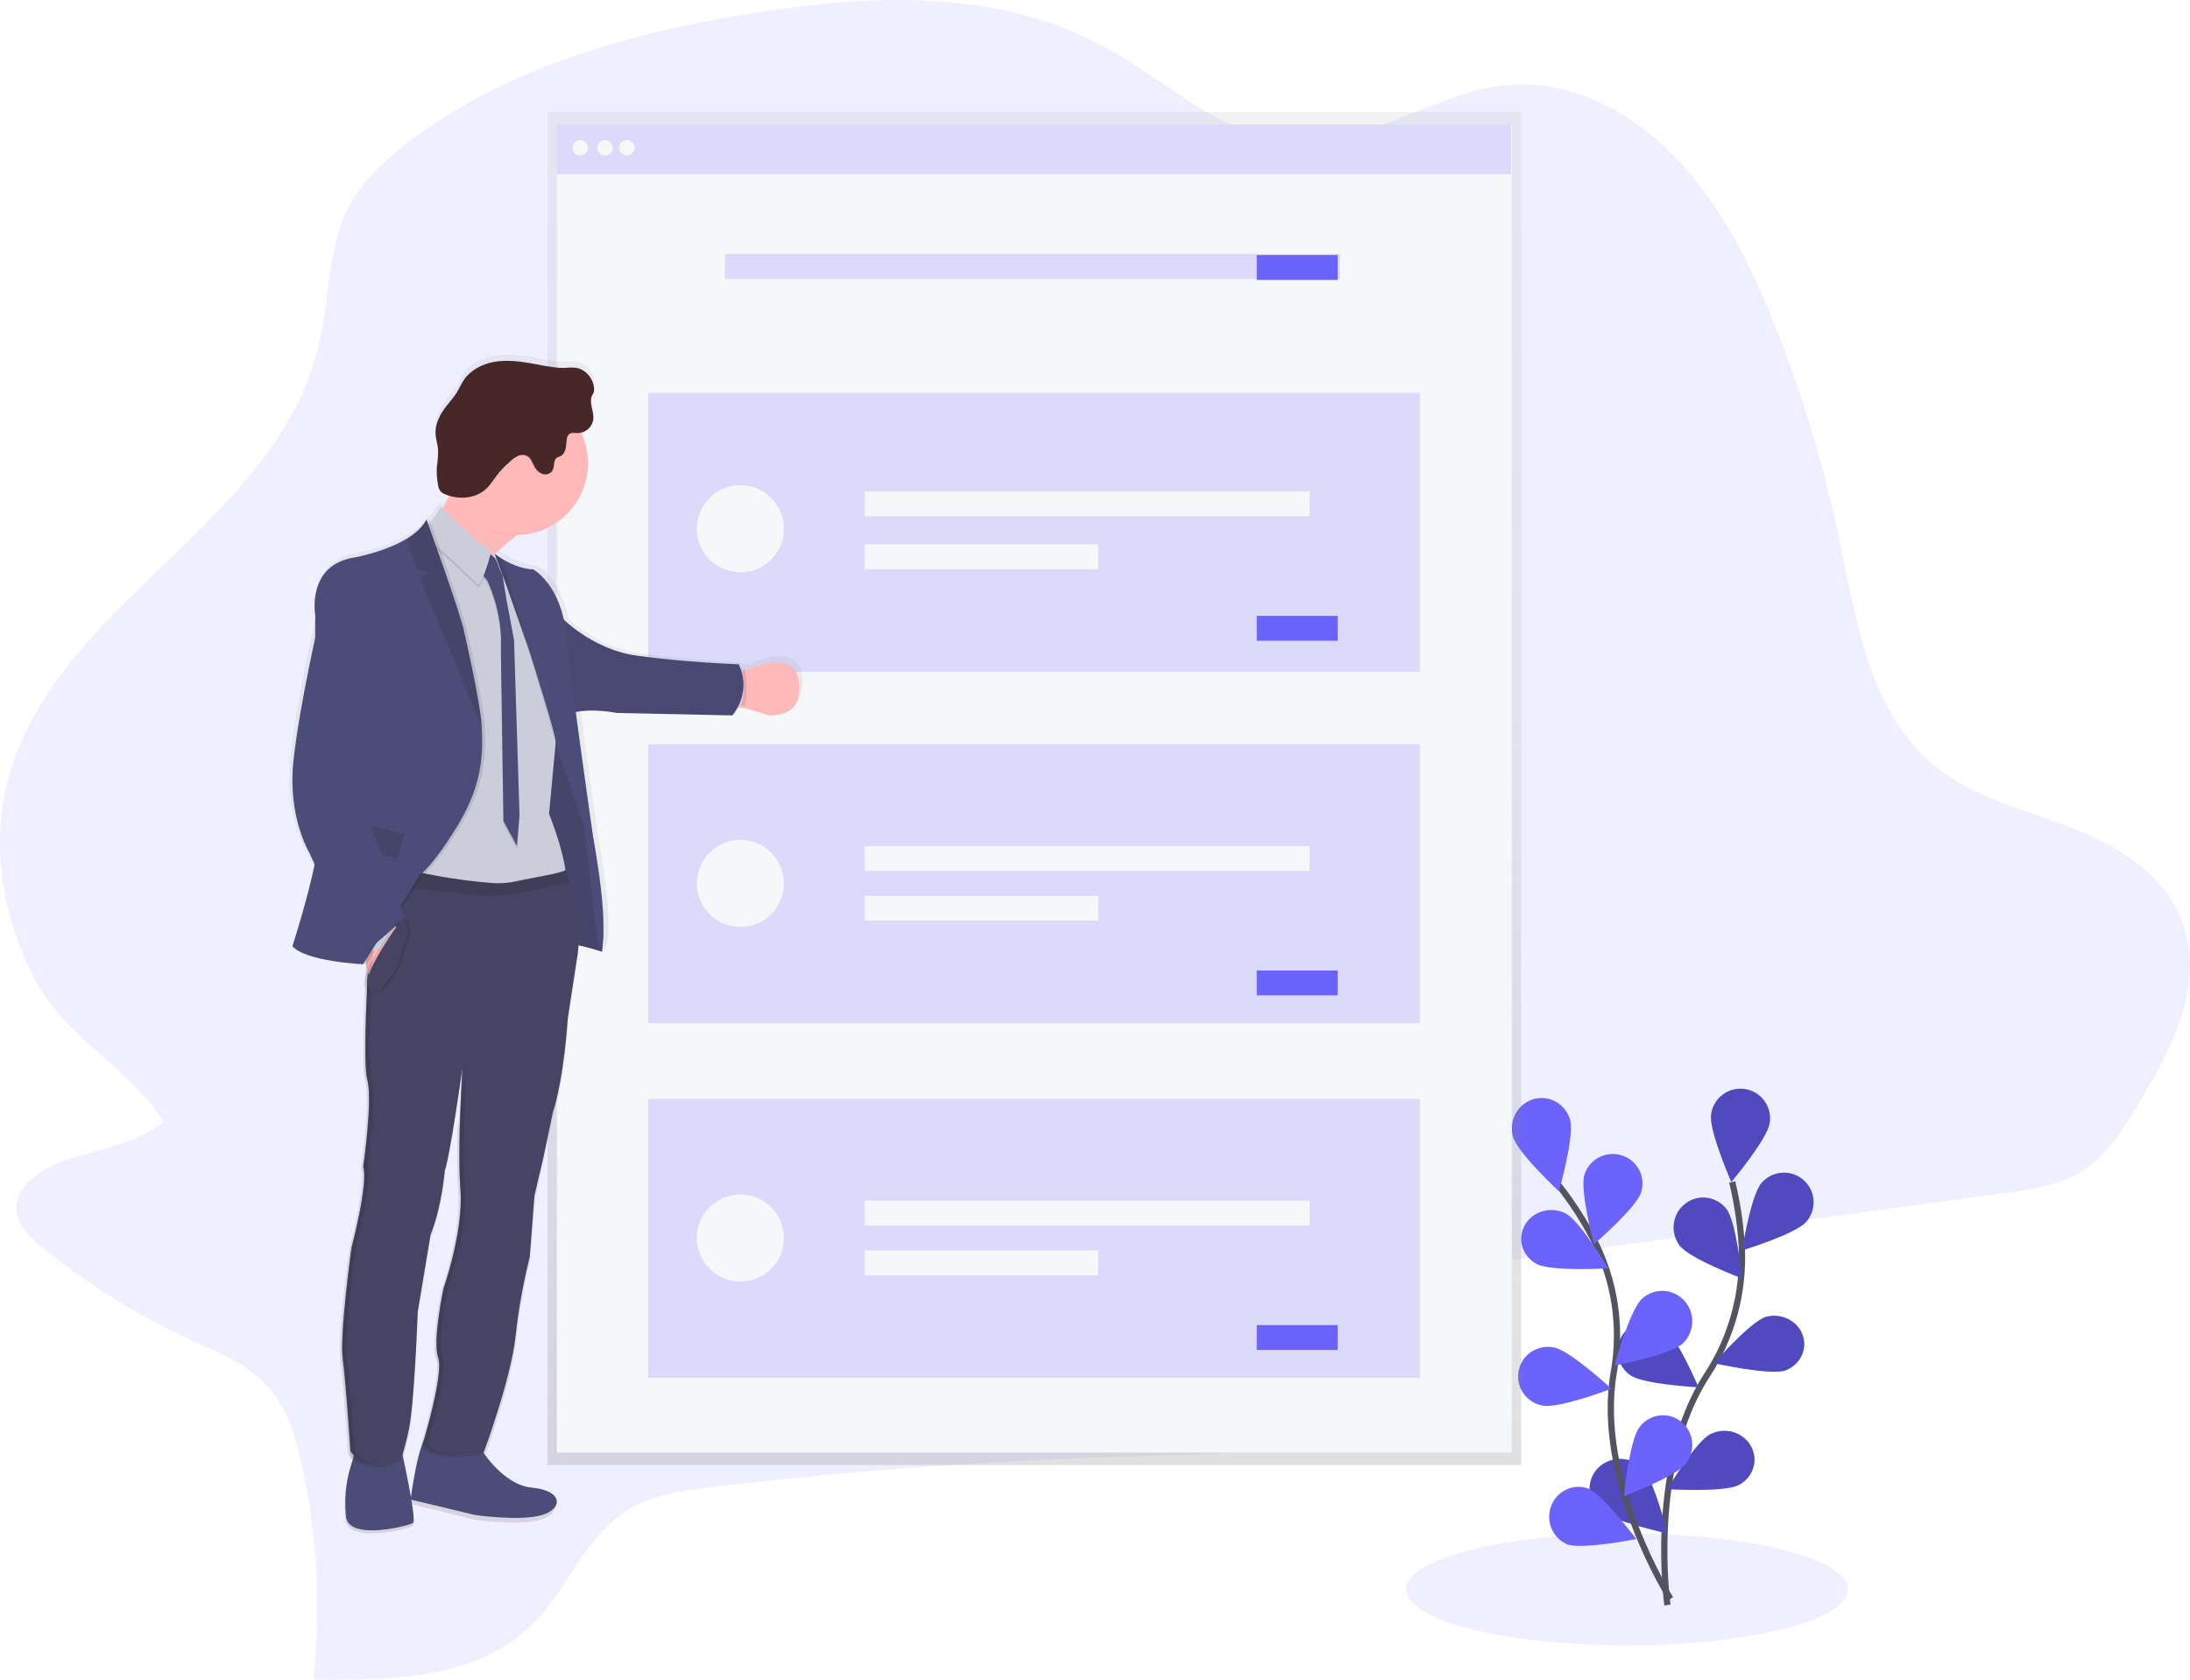 <?xml version="1.0" encoding="UTF-8"?>
<svg width="704px" height="540px" viewBox="0 0 704 540" version="1.1" xmlns="http://www.w3.org/2000/svg" xmlns:xlink="http://www.w3.org/1999/xlink">
    <!-- Generator: Sketch 52.2 (67145) - http://www.bohemiancoding.com/sketch -->
    <title>undraw_onboarding_o8mv</title>
    <desc>Created with Sketch.</desc>
    <defs>
        <linearGradient x1="50%" y1="100%" x2="50%" y2="0%" id="linearGradient-1">
            <stop stop-color="#808080" stop-opacity="0.25" offset="0%"></stop>
            <stop stop-color="#808080" stop-opacity="0.12" offset="54%"></stop>
            <stop stop-color="#808080" stop-opacity="0.1" offset="100%"></stop>
        </linearGradient>
        <linearGradient x1="50.009%" y1="99.993%" x2="50.009%" y2="0.002%" id="linearGradient-2">
            <stop stop-color="#808080" stop-opacity="0.25" offset="0%"></stop>
            <stop stop-color="#808080" stop-opacity="0.12" offset="54%"></stop>
            <stop stop-color="#808080" stop-opacity="0.1" offset="100%"></stop>
        </linearGradient>
    </defs>
    <g id="Page-1" stroke="none" stroke-width="1" fill="none" fill-rule="evenodd">
        <g id="Home" transform="translate(-579, -206)">
            <g id="undraw_onboarding_o8mv" transform="translate(561, 199)">
                <ellipse id="Oval" fill="#6C63FF" fill-rule="nonzero" opacity="0.1" cx="541" cy="518" rx="71" ry="18"></ellipse>
                <path d="M39.711,379.829 C31.643,382.598 21.851,388.246 23.502,397.224 C24.327,401.774 28.01,405.147 31.508,407.995 C46.45,420.132 62.873,430.315 80.383,438.301 C88.74,442.099 97.627,445.583 103.939,452.587 C110.252,459.592 113.177,469.383 115.228,478.823 C120.041,501.18 121.23,524.166 118.751,546.901 C143.946,547.382 171.844,546.814 189.673,528.644 C200.346,517.761 206.068,501.618 218.619,493.196 C226.988,487.579 237.304,486.185 247.269,485.014 C294.431,479.493 341.838,476.151 389.49,474.988 C409.456,474.501 429.859,474.328 448.501,467.361 C467.144,460.393 484.067,445.163 487.855,424.514 C488.44,421.332 488.822,417.824 490.996,415.604 C492.936,413.612 495.843,413.138 498.559,412.786 L662.31,390.589 C671.277,389.356 680.558,388.042 688.108,382.968 C695.413,378.035 700.339,370.155 705.051,362.472 C715.847,344.887 727.049,323.627 719.573,303.52 C713.593,287.452 697.519,278.197 682.159,272.45 C666.8,266.704 650.264,262.665 637.78,251.4 C618.787,234.259 614.575,205.803 609.223,180.27 C604.38,157.148 597.581,134.481 588.899,112.513 C581.238,93.189 571.908,74.143 558.002,59.104 C544.095,44.065 524.961,33.405 505.487,34.169 C480.052,35.18 457.678,55.028 432.2,52.562 C410.681,50.496 393.172,33.232 373.797,22.491 C339.402,3.407 298.804,5.085 261.169,11.035 C221.261,17.33 181.107,28.349 148.774,53.129 C141.384,58.802 134.314,65.35 129.972,73.884 C123.321,86.974 123.893,102.925 120.561,117.47 C107.136,176.046 35.154,200.482 20.355,258.633 C15.095,279.276 18.987,301.664 28.638,320.742 C39.015,341.28 59.862,350.036 70.547,367.664 C63.403,374.194 49.171,376.58 39.711,379.829 Z" id="Shape" fill="#6C63FF" fill-rule="nonzero" opacity="0.1"></path>
                <path d="M554.009,523 C554.009,523 547.695,478.511 566.659,449.229 C574.705,437 578.653,422.431 577.912,407.71 C577.51,400.725 576.481,393.793 574.84,387" id="Shape" stroke="#535461" stroke-width="2"></path>
                <path d="M586.877,368.048 C586.136,373.253 574.561,387 574.561,387 C574.561,387 567.328,370.549 568.051,365.344 C568.476,361.927 570.712,359.006 573.897,357.705 C577.082,356.405 580.72,356.927 583.412,359.072 C586.103,361.216 587.428,364.649 586.877,368.048 Z" id="Shape" fill="#6C63FF" fill-rule="nonzero"></path>
                <path d="M598.656,399.797 C595.198,403.76 578,409 578,409 C578,409 580.845,391.208 584.297,387.269 C586.532,384.702 589.966,383.524 593.305,384.178 C596.644,384.831 599.381,387.218 600.485,390.439 C601.589,393.659 600.891,397.224 598.656,399.791 L598.656,399.797 Z" id="Shape" fill="#6C63FF" fill-rule="nonzero"></path>
                <path d="M591.886,447.615 C586.811,449.226 569,445.263 569,445.263 C569,445.263 580.624,431.942 585.699,430.337 C590.664,429.034 595.843,431.616 597.49,436.215 C599.136,440.813 596.675,445.821 591.886,447.615 Z" id="Shape" fill="#6C63FF" fill-rule="nonzero"></path>
                <path d="M576.918,484.431 C572.217,486.86 554,485.744 554,485.744 C554,485.744 563.04,470.541 567.741,468.112 C572.441,465.683 578.306,467.366 580.84,471.872 C583.374,476.379 581.618,482.001 576.918,484.431 Z" id="Shape" fill="#6C63FF" fill-rule="nonzero"></path>
                <path d="M557.984,407.485 C561.187,411.685 578,418 578,418 C578,418 576.215,399.951 573.011,395.733 C569.803,391.534 563.839,390.761 559.689,394.007 C555.54,397.252 554.776,403.286 557.984,407.485 Z" id="Shape" fill="#6C63FF" fill-rule="nonzero"></path>
                <path d="M542.122,449.133 C546.34,452.095 564,453 564,453 C564,453 557.071,436.713 552.829,433.769 C550.089,431.791 546.498,431.446 543.432,432.864 C540.366,434.283 538.302,437.245 538.03,440.616 C537.759,443.986 539.323,447.241 542.122,449.133 Z" id="Shape" fill="#6C63FF" fill-rule="nonzero"></path>
                <path d="M532.026,492.371 C535.888,496.048 554,500 554,500 C554,500 549.708,482.518 545.84,478.842 C543.352,476.395 539.696,475.435 536.272,476.328 C532.848,477.222 530.187,479.831 529.307,483.156 C528.428,486.482 529.467,490.007 532.026,492.384 L532.026,492.371 Z" id="Shape" fill="#6C63FF" fill-rule="nonzero"></path>
                <path d="M586.877,368.048 C586.136,373.253 574.561,387 574.561,387 C574.561,387 567.328,370.549 568.051,365.344 C568.476,361.927 570.712,359.006 573.897,357.705 C577.082,356.405 580.72,356.927 583.412,359.072 C586.103,361.216 587.428,364.649 586.877,368.048 Z" id="Shape" fill="#000000" fill-rule="nonzero" opacity="0.25"></path>
                <path d="M598.656,399.797 C595.198,403.76 578,409 578,409 C578,409 580.845,391.208 584.297,387.269 C586.532,384.702 589.966,383.524 593.305,384.178 C596.644,384.831 599.381,387.218 600.485,390.439 C601.589,393.659 600.891,397.224 598.656,399.791 L598.656,399.797 Z" id="Shape" fill="#000000" fill-rule="nonzero" opacity="0.25"></path>
                <path d="M591.886,447.615 C586.811,449.226 569,445.263 569,445.263 C569,445.263 580.624,431.942 585.699,430.337 C590.664,429.034 595.843,431.616 597.49,436.215 C599.136,440.813 596.675,445.821 591.886,447.615 Z" id="Shape" fill="#000000" fill-rule="nonzero" opacity="0.25"></path>
                <path d="M576.918,484.431 C572.217,486.86 554,485.744 554,485.744 C554,485.744 563.04,470.541 567.741,468.112 C572.441,465.683 578.306,467.366 580.84,471.872 C583.374,476.379 581.618,482.001 576.918,484.431 Z" id="Shape" fill="#000000" fill-rule="nonzero" opacity="0.25"></path>
                <path d="M557.984,407.485 C561.187,411.685 578,418 578,418 C578,418 576.215,399.951 573.011,395.733 C569.803,391.534 563.839,390.761 559.689,394.007 C555.54,397.252 554.776,403.286 557.984,407.485 Z" id="Shape" fill="#000000" fill-rule="nonzero" opacity="0.25"></path>
                <path d="M542.122,449.133 C546.34,452.095 564,453 564,453 C564,453 557.071,436.713 552.829,433.769 C550.089,431.791 546.498,431.446 543.432,432.864 C540.366,434.283 538.302,437.245 538.03,440.616 C537.759,443.986 539.323,447.241 542.122,449.133 Z" id="Shape" fill="#000000" fill-rule="nonzero" opacity="0.25"></path>
                <path d="M532.026,492.371 C535.888,496.048 554,500 554,500 C554,500 549.708,482.518 545.84,478.842 C543.352,476.395 539.696,475.435 536.272,476.328 C532.848,477.222 530.187,479.831 529.307,483.156 C528.428,486.482 529.467,490.007 532.026,492.384 L532.026,492.371 Z" id="Shape" fill="#000000" fill-rule="nonzero" opacity="0.25"></path>
                <path d="M555,521 C555,521 530.788,482.938 536.754,448.279 C539.356,433.768 537.127,418.814 530.402,405.663 C527.156,399.442 523.339,393.53 519,388" id="Shape" stroke="#535461" stroke-width="2"></path>
                <path d="M522.745,367.127 C524.173,372.316 519.132,390 519.132,390 C519.132,390 505.775,377.612 504.36,372.41 C503.432,369.055 504.328,365.449 506.711,362.951 C509.094,360.453 512.602,359.443 515.913,360.3 C519.224,361.157 521.836,363.753 522.764,367.108 L522.745,367.127 Z" id="Shape" fill="#6C63FF" fill-rule="nonzero"></path>
                <path d="M545.59,390.287 C544.034,395.288 530.39,407 530.39,407 C530.39,407 525.776,389.695 527.314,384.687 C528.872,379.683 534.221,376.879 539.263,378.425 C544.305,379.971 547.129,385.282 545.572,390.287 L545.59,390.287 Z" id="Shape" fill="#6C63FF" fill-rule="nonzero"></path>
                <path d="M558.862,438.974 C554.931,442.622 537,446 537,446 C537,446 541.876,428.198 545.807,424.575 C549.74,420.92 555.852,421.188 559.459,425.173 C563.066,429.158 562.801,435.351 558.868,439.005 L558.862,438.974 Z" id="Shape" fill="#6C63FF" fill-rule="nonzero"></path>
                <path d="M559.891,477.598 C556.704,481.764 540,488 540,488 C540,488 541.822,470.078 544.979,465.882 C547.008,463.095 550.371,461.638 553.765,462.077 C557.159,462.516 560.052,464.78 561.324,467.994 C562.596,471.208 562.048,474.867 559.891,477.555 L559.891,477.598 Z" id="Shape" fill="#6C63FF" fill-rule="nonzero"></path>
                <path d="M512.067,413.409 C516.766,415.848 535,414.757 535,414.757 C535,414.757 525.976,399.553 521.29,397.119 C518.25,395.542 514.562,395.637 511.615,397.369 C508.668,399.101 506.91,402.205 507.004,405.514 C507.097,408.822 509.027,411.832 512.067,413.409 Z" id="Shape" fill="#6C63FF" fill-rule="nonzero"></path>
                <path d="M513.957,458.893 C519.141,459.898 536,453.472 536,453.472 C536,453.472 522.792,441.219 517.608,440.22 C514.219,439.482 510.693,440.628 508.396,443.216 C506.099,445.803 505.391,449.425 506.545,452.68 C507.7,455.936 510.536,458.314 513.957,458.893 Z" id="Shape" fill="#6C63FF" fill-rule="nonzero"></path>
                <path d="M521.633,503.459 C526.498,505.318 544,501.792 544,501.792 C544,501.792 533.199,487.343 528.322,485.459 C523.539,483.901 518.397,486.429 516.616,491.212 C514.835,495.995 517.039,501.362 521.633,503.428 L521.633,503.459 Z" id="Shape" fill="#6C63FF" fill-rule="nonzero"></path>
                <polygon id="Shape" fill="url(#linearGradient-1)" fill-rule="nonzero" points="194 43 194 59.883 194 478 507 478 507 59.883 507 43"></polygon>
                <polygon id="Rectangle-path" fill="#F6F7F9" fill-rule="nonzero" points="197 47 504 47 504 64 197 64"></polygon>
                <g id="Group" opacity="0.2" transform="translate(197, 47)" fill="#6C63FF" fill-rule="nonzero">
                    <polygon id="Rectangle-path" points="0.049 0.013 306.742 0.013 306.742 16.943 0.049 16.943"></polygon>
                </g>
                <polygon id="Rectangle-path" fill="#F6F7F9" fill-rule="nonzero" points="197 63 504 63 504 474 197 474"></polygon>
                <circle id="Oval" fill="#F6F7F9" fill-rule="nonzero" cx="204.5" cy="54.5" r="2.5"></circle>
                <circle id="Oval" fill="#F6F7F9" fill-rule="nonzero" cx="212.5" cy="54.5" r="2.5"></circle>
                <circle id="Oval" fill="#F6F7F9" fill-rule="nonzero" cx="219.5" cy="54.5" r="2.5"></circle>
                <g id="Group" opacity="0.2" transform="translate(251, 88)" fill="#6C63FF" fill-rule="nonzero">
                    <polygon id="Rectangle-path" points="0.031 0.63 197.753 0.63 197.753 8.698 0.031 8.698"></polygon>
                </g>
                <polygon id="Rectangle-path" fill="#6C63FF" fill-rule="nonzero" points="422 89 448 89 448 97 422 97"></polygon>
                <g id="Group" opacity="0.2" transform="translate(226, 133)" fill="#6C63FF" fill-rule="nonzero">
                    <polygon id="Rectangle-path" points="0.375 0.292 248.416 0.292 248.416 89.975 0.375 89.975"></polygon>
                </g>
                <polygon id="Rectangle-path" fill="#F6F7F9" fill-rule="nonzero" points="296 165 439 165 439 173 296 173"></polygon>
                <polygon id="Rectangle-path" fill="#F6F7F9" fill-rule="nonzero" points="296 182 371 182 371 190 296 190"></polygon>
                <polygon id="Rectangle-path" fill="#6C63FF" fill-rule="nonzero" points="422 205 448 205 448 213 422 213"></polygon>
                <circle id="Oval" fill="#F6F7F9" fill-rule="nonzero" cx="256" cy="177" r="14"></circle>
                <g id="Group" opacity="0.2" transform="translate(226, 246)" fill="#6C63FF" fill-rule="nonzero">
                    <polygon id="Rectangle-path" points="0.375 0.286 248.416 0.286 248.416 89.969 0.375 89.969"></polygon>
                </g>
                <polygon id="Rectangle-path" fill="#F6F7F9" fill-rule="nonzero" points="296 279 439 279 439 287 296 287"></polygon>
                <polygon id="Rectangle-path" fill="#F6F7F9" fill-rule="nonzero" points="296 295 371 295 371 303 296 303"></polygon>
                <polygon id="Rectangle-path" fill="#6C63FF" fill-rule="nonzero" points="422 319 448 319 448 327 422 327"></polygon>
                <circle id="Oval" fill="#F6F7F9" fill-rule="nonzero" cx="256" cy="291" r="14"></circle>
                <g id="Group" opacity="0.2" transform="translate(226, 360)" fill="#6C63FF" fill-rule="nonzero">
                    <polygon id="Rectangle-path" points="0.375 0.279 248.416 0.279 248.416 89.963 0.375 89.963"></polygon>
                </g>
                <polygon id="Rectangle-path" fill="#F6F7F9" fill-rule="nonzero" points="296 393 439 393 439 401 296 401"></polygon>
                <polygon id="Rectangle-path" fill="#F6F7F9" fill-rule="nonzero" points="296 409 371 409 371 417 296 417"></polygon>
                <polygon id="Rectangle-path" fill="#6C63FF" fill-rule="nonzero" points="422 433 448 433 448 441 422 441"></polygon>
                <circle id="Oval" fill="#F6F7F9" fill-rule="nonzero" cx="256" cy="405" r="14"></circle>
                <path d="M119.274,286.573 C116.893,297.424 112.597,310.795 112.597,310.795 C116.843,315.755 135.368,316.642 135.368,316.642 L135.399,316.605 L135.688,316.605 C135.817,317.289 135.965,317.949 136.143,318.577 C136.111,319.197 136.08,319.826 136.051,320.463 C135.787,321.204 135.696,321.997 135.787,322.779 C135.823,322.954 135.868,323.127 135.922,323.297 C135.479,333.119 135.165,343.594 135.436,349.644 C135.437,351.358 135.613,353.068 135.959,354.746 C136.279,356.027 136.461,357.339 136.5,358.659 C136.802,367.513 134.654,382.388 134.654,382.388 C134.654,382.388 134.71,382.591 134.74,382.696 C134.703,382.949 134.679,383.096 134.679,383.096 C134.865,383.696 134.971,384.318 134.993,384.945 C135.153,392.413 130.875,408.661 130.875,408.661 C130.875,408.661 127.417,433.647 127.909,443.167 C127.925,443.927 127.98,444.686 128.075,445.441 C129.134,453.359 130.537,475.467 130.537,475.467 C130.782,475.832 131.052,476.179 131.343,476.508 C131.22,477.001 131.072,477.5 130.912,477.993 C129.257,482.976 128.557,488.228 128.851,493.472 C128.894,494.088 128.943,494.759 129.004,495.437 C129.712,503.595 149.425,498.518 150.723,497.569 C151.166,497.243 150.852,494.285 150.243,490.532 L170.553,495.554 C170.553,495.554 184.954,497.686 191.804,495.554 C198.654,493.422 198.414,487.544 188.616,486.577 C181.754,485.911 176.307,479.515 173.618,475.738 C174.658,472.898 182.455,451.338 183.889,437.991 C184.817,429.369 186.337,420.821 188.437,412.408 L189.97,392.549 L192.69,380.841 L195.933,365.363 C199.595,354.013 200.715,335.041 200.715,335.041 L203.546,316.427 C203.941,314.404 204.161,312.35 204.205,310.289 C206.86,310.834 209.48,311.536 212.052,312.391 C216.483,308.94 210.206,275.691 210.206,275.691 C210.206,275.691 207.184,254.692 204.624,235.548 C210.489,234.667 216.846,236.047 216.846,236.047 L254.037,236.866 C254.81,235.852 255.478,234.762 256.031,233.613 L257.625,233.613 C257.823,233.338 257.978,233.034 258.087,232.713 L258.745,232.837 C261.163,233.396 263.54,234.119 265.86,234.999 C265.86,234.999 277.59,236.417 275.818,224.099 C274.501,214.918 264.063,218.252 258.844,220.532 L258.185,220.834 C258.136,220.488 258.105,220.291 258.105,220.291 L256.425,220.599 C256.321,220.343 256.204,220.092 256.074,219.848 C256.074,219.848 237.833,219.139 223.044,216.921 C212.526,215.343 204.58,209.323 200.845,205.984 C198.254,192.816 190.727,188.817 190.727,188.817 C186.548,188.608 182.782,186.765 180.467,185.342 C179.631,184.842 178.829,184.286 178.067,183.678 L177.661,183.912 L177.612,183.869 C180.117,181.54 182.714,179.402 184.997,177.609 L186.025,176.814 C193.314,176.1 199.818,171.924 203.508,165.59 C207.199,159.256 207.627,151.533 204.66,144.829 C204.562,144.607 204.445,144.385 204.34,144.169 C206.694,143.909 208.562,142.066 208.858,139.714 C209.085,137.133 207.307,134.384 208.47,132.068 C208.684,131.724 208.869,131.363 209.024,130.989 C209.12,130.636 209.15,130.269 209.11,129.905 C208.936,127.697 207.813,125.673 206.033,124.359 C203.393,122.443 201.048,123.417 198.161,123.25 C194.826,123.059 191.521,122.252 188.234,121.71 C184.462,121.094 180.597,120.675 176.83,121.334 C173.064,121.993 169.377,123.842 167.192,126.984 C166.257,128.327 165.623,129.862 164.731,131.248 C163.728,132.85 162.429,134.237 161.278,135.728 C159.339,138.236 157.77,141.242 157.924,144.41 C158.01,146.203 158.644,147.928 158.767,149.721 C158.773,151.392 158.649,153.06 158.398,154.712 C158.207,156.84 158.33,158.985 158.761,161.077 C158.848,161.732 159.097,162.355 159.487,162.889 C159.926,163.36 160.476,163.714 161.087,163.918 C161.726,164.17 162.382,164.376 163.051,164.534 C162.303,166.276 161.381,167.938 160.3,169.494 L159.302,168.459 L156.607,172.673 L156.502,172.39 C156.373,172.655 156.225,172.908 156.071,173.16 L155.794,172.39 C154.601,174.787 152.366,176.789 149.757,178.441 C142.704,182.877 132.863,184.713 132.863,184.713 C117.009,187.018 119.939,203.414 119.939,203.414 C119.939,203.414 113.212,232.67 111.323,250.755 C109.433,268.84 116.456,280.362 116.456,280.362 L119.274,286.573 Z M194.881,233.102 C195.497,235.116 196.038,237.027 196.5,238.696 L196.204,238.813 C195.866,237.267 195.404,235.283 194.9,233.102 L194.881,233.102 Z M177.44,184.011 L177.353,184.066 L177.433,183.986 L177.44,184.011 Z M150.096,489.713 C149.32,485.073 148.163,479.472 147.449,476.126 C147.954,474.481 148.625,471.967 149.412,468.227 C151.185,459.841 152.243,430.166 152.243,430.166 L156.379,405.236 C160.158,395.66 160.983,384.286 160.983,384.286 C162.503,380.268 166.017,355.677 166.577,351.727 C166.417,354.457 166.035,361.37 165.832,369.048 C165.832,369.116 165.832,369.189 165.832,369.257 C165.678,375.055 165.635,381.273 165.832,386.43 C165.888,387.878 165.962,389.252 166.06,390.521 C166.091,390.848 166.109,391.187 166.122,391.52 C166.565,404.891 160.583,421.712 160.583,421.712 C160.583,421.712 157.918,434.183 158.312,441.152 C158.307,442.404 158.485,443.649 158.841,444.849 C159.017,445.404 159.119,445.98 159.142,446.562 C159.253,453.229 155.321,467.223 154.317,470.655 C152.126,475.177 150.496,486.706 150.096,489.713 Z" id="Shape" fill="url(#linearGradient-2)" fill-rule="nonzero"></path>
                <path d="M172.071,471.963 C172.071,471.963 179.112,484.345 189.014,485.27 C198.917,486.196 199.155,491.966 192.234,494.067 C185.312,496.167 170.759,494.067 170.759,494.067 L150,489.093 C150,489.093 152.51,469.187 155.842,468.146 C159.175,467.105 172.071,471.963 172.071,471.963 Z" id="Shape" fill="#4C4C78" fill-rule="nonzero"></path>
                <path d="M146.922,472.446 C146.922,472.446 152.082,495.647 150.793,496.59 C149.505,497.533 129.93,502.563 129.215,494.476 C129.153,493.804 129.104,493.151 129.067,492.528 C128.77,487.329 129.464,482.12 131.114,477.18 C131.677,475.667 131.947,474.061 131.909,472.446 C131.57,469.192 146.922,472.446 146.922,472.446 Z" id="Shape" fill="#4C4C78" fill-rule="nonzero"></path>
                <path d="M153,178.157 C153,178.157 168.812,216.989 166.002,204.538 C164.153,196.266 176.176,185.289 184.488,178.835 C188.722,175.543 192,173.429 192,173.429 C192,173.429 162.299,138.801 164.406,153.742 C164.983,157.833 164.422,162.005 162.785,165.798 C160.62,170.678 157.253,174.93 153,178.157 Z" id="Shape" fill="#FFB9B9" fill-rule="nonzero"></path>
                <path d="M254,234.562 C255.225,234.393 256.472,234.471 257.666,234.792 C260.097,235.347 262.487,236.068 264.818,236.95 C264.818,236.95 276.622,238.365 274.811,226.075 C273.487,216.906 262.994,220.232 257.741,222.514 C255.955,223.29 254.768,223.948 254.768,223.948 L254,234.562 Z" id="Shape" fill="#FFB9B9" fill-rule="nonzero"></path>
                <path d="M254,233.776 C255.136,233.611 256.292,233.687 257.399,234 C258.585,230.853 257.682,223.401 257.491,222 C255.835,222.758 254.735,223.401 254.735,223.401 L254,233.776 Z" id="Shape" fill="#000000" fill-rule="nonzero" opacity="0.1"></path>
                <path d="M253.823,221.552 L256.496,221 C256.496,221 257.871,231.308 256.079,234 L253,234 L253.823,221.552 Z" id="Shape" fill="#CBCDDA" fill-rule="nonzero"></path>
                <path d="M193.441,241.091 C193.441,241.091 202.579,235.524 203.666,242.557 C204.754,249.589 206.199,261.669 206.199,261.669 L208.725,277.015 L212,307.767 L211.541,313 C211.541,313 201.829,309.672 199.533,310.823 C197.237,311.973 195.393,297.92 195.393,297.92 L191.604,283.336 L191,252.41 L193.441,241.091 Z" id="Shape" fill="#4C4C78" fill-rule="nonzero"></path>
                <path d="M193.441,241.091 C193.441,241.091 202.579,235.524 203.666,242.557 C204.754,249.589 206.199,261.669 206.199,261.669 L208.725,277.015 L212,307.767 L211.541,313 C211.541,313 201.829,309.672 199.533,310.823 C197.237,311.973 195.393,297.92 195.393,297.92 L191.604,283.336 L191,252.41 L193.441,241.091 Z" id="Shape" fill="#000000" fill-rule="nonzero" opacity="0.1"></path>
                <path d="M198,205 C198,205 207.725,215.609 222.482,217.751 C237.24,219.893 255.45,220.571 255.45,220.571 C255.45,220.571 260.043,228.527 253.417,237 L216.297,236.208 C216.297,236.208 208.078,234.48 201.713,236.208 L198,205 Z" id="Shape" fill="#4C4C78" fill-rule="nonzero"></path>
                <path d="M198,205 C198,205 207.725,215.609 222.482,217.751 C237.24,219.893 255.45,220.571 255.45,220.571 C255.45,220.571 260.043,228.527 253.417,237 L216.297,236.208 C216.297,236.208 208.078,234.48 201.713,236.208 L198,205 Z" id="Shape" fill="#000000" fill-rule="nonzero" opacity="0.05"></path>
                <g id="Group"></g>
                <path d="M164.052,165.523 C167.696,173.278 174.018,179 183.211,179 C183.616,179 184.009,179 184.407,179 C188.686,175.69 192,173.563 192,173.563 C192,173.563 161.978,138.736 164.108,153.763 C164.762,158.332 165.516,162.07 164.052,165.523 Z" id="Shape" fill="#000000" fill-rule="nonzero" opacity="0.1"></path>
                <path d="M161,155.994 C160.997,168.696 171.291,178.997 183.994,179 C196.696,179.003 206.997,168.709 207,156.006 C207.003,143.304 196.709,133.004 184.006,133 C177.902,132.985 172.044,135.402 167.726,139.717 C163.409,144.032 160.988,149.89 161,155.994 Z" id="Shape" fill="#FFB9B9" fill-rule="nonzero"></path>
                <path d="M147,294.502 C147,294.502 197.781,298.951 199.677,292.515 C201.574,286.079 194.496,268.654 194.496,268.654 L196.764,244.319 L196.851,243.384 C196.851,243.384 190.505,217.062 190.716,214.982 C190.933,213.093 180.472,190.986 178.321,186.488 L177.931,185.676 L177.528,185.91 L177.354,186.014 L174.876,187.454 L165.04,185.153 L153.204,179 L152.082,246.313 L147,294.502 Z" id="Shape" fill="#CBCDDA" fill-rule="nonzero"></path>
                <path d="M173.096,186.116 C173.096,186.116 176.447,185.176 177.755,188.645 C178.26,190.128 178.858,191.574 179.547,192.974 L180.855,201.013 L183.244,213.709 L185,269.982 L184.212,280 L179.84,271.961 L179.045,219.398 L179.045,212.843 C178.787,207.187 177.553,201.624 175.402,196.418 L174.805,194.941 L171,189.888 L173.096,186.116 Z" id="Shape" fill="#000000" fill-rule="nonzero" opacity="0.1"></path>
                <path d="M173.106,185.116 C173.106,185.116 176.452,184.176 177.758,187.646 C178.262,189.129 178.86,190.575 179.548,191.976 L180.854,200.017 L183.24,212.716 L185,269.004 L184.201,279 L179.834,270.959 L179.041,218.382 L179.041,211.825 C178.785,206.168 177.555,200.604 175.408,195.396 L174.812,193.918 L171,188.883 L173.106,185.116 Z" id="Shape" fill="#4C4C78" fill-rule="nonzero"></path>
                <path d="M159.723,171 C159.723,171 171.755,183.335 176,184.812 C176,184.812 173.878,194.174 171.755,196 C171.755,196 159.127,183.539 156.862,182.53 L155,178.092 L159.723,171 Z" id="Shape" fill="#000000" fill-rule="nonzero" opacity="0.1"></path>
                <path d="M159.723,170 C159.723,170 171.755,182.335 176,183.812 C176,183.812 173.878,193.174 171.755,195 C171.755,195 159.127,182.539 156.862,181.53 L155,177.092 L159.723,170 Z" id="Shape" fill="#CBCDDA" fill-rule="nonzero"></path>
                <path d="M177,185 L177.12,185.328 L180.854,195.634 L187.518,215.097 C187.518,215.097 187.584,215.295 187.698,215.666 C188.802,219.205 194.745,238.414 195.916,244 L196,243.06 C196,243.06 189.859,216.569 190.063,214.478 C190.273,212.579 180.14,190.351 178.057,185.829 C177.726,185.594 177.456,185.396 177.288,185.247 L177,185 Z" id="Shape" fill="#000000" fill-rule="nonzero" opacity="0.1"></path>
                <path d="M177,185 L180.917,195.554 L187.694,214.847 C187.694,214.847 187.761,215.044 187.877,215.412 C189.067,219.152 195.844,240.494 196.418,244.4 C197.028,248.693 205.569,271.862 205.569,271.862 L210.449,312 C214.799,308.59 208.619,275.818 208.619,275.818 C208.619,275.818 201.658,227.198 200.011,211.027 C198.364,194.855 189.439,190.072 189.439,190.072 C185.333,189.863 181.636,188.048 179.361,186.644 C178.538,186.149 177.75,185.6 177,185 Z" id="Shape" fill="#4C4C78" fill-rule="nonzero"></path>
                <path d="M128.183,443.79 C129.241,451.634 130.656,473.529 130.656,473.529 C135.602,480.917 146.526,476.921 146.526,476.921 C146.526,476.921 147.694,474.692 149.456,466.38 C151.218,458.068 152.281,428.686 152.281,428.686 L156.398,403.99 C160.157,394.508 160.979,383.271 160.979,383.271 C162.624,378.961 166.623,350.491 166.623,350.491 C166.623,350.491 164.973,376.012 166.005,389.471 C167.038,402.931 160.602,421.082 160.602,421.082 C160.602,421.082 156.955,438.057 158.84,443.322 C160.726,448.586 154.136,470.364 154.136,470.364 C154.723,476.687 173.411,474.107 173.411,474.107 C173.411,474.107 182.227,450.581 183.754,436.413 C184.678,427.872 186.192,419.405 188.285,411.071 L189.806,391.405 L192.514,379.817 L195.747,364.486 C199.388,353.243 200.507,334.458 200.507,334.458 L203.326,316.023 C205.181,306.904 202.788,296.216 201.181,290.6 C200.489,288.181 199.945,286.697 199.945,286.697 C198.325,287.842 189.052,289.16 184.255,290.274 C181.621,290.874 178.913,291.082 176.218,290.89 C164.095,289.936 152.101,287.751 140.424,284.369 L139.187,284 L138.94,286.106 L138.359,291.13 L137.333,300.039 C137.333,300.039 134.155,347.566 136.035,354.006 C137.914,360.447 134.743,382.077 134.743,382.077 C136.504,387.212 130.984,408.084 130.984,408.084 C130.984,408.084 127.126,435.952 128.183,443.79 Z" id="Shape" fill="#000000" fill-rule="nonzero" opacity="0.1"></path>
                <path d="M128.183,443.79 C129.24,451.634 130.656,473.529 130.656,473.529 C135.601,480.917 146.525,476.921 146.525,476.921 C146.525,476.921 147.693,474.692 149.455,466.38 C151.217,458.068 152.281,428.686 152.281,428.686 L156.398,403.99 C160.157,394.508 160.979,383.271 160.979,383.271 C162.623,378.961 166.623,350.491 166.623,350.491 C166.623,350.491 164.972,376.012 166.005,389.471 C167.037,402.931 160.602,421.082 160.602,421.082 C160.602,421.082 156.954,438.057 158.84,443.322 C160.725,448.586 154.135,470.364 154.135,470.364 C154.722,476.687 173.411,474.107 173.411,474.107 C173.411,474.107 182.227,450.581 183.754,436.413 C184.678,427.872 186.192,419.405 188.285,411.071 L189.806,391.405 L192.514,379.817 L195.747,364.486 C199.388,353.243 200.507,334.458 200.507,334.458 L203.326,316.017 C205.181,306.904 202.788,296.216 201.181,290.6 C200.489,288.181 199.945,286.697 199.945,286.697 C198.325,287.842 189.052,289.16 184.254,290.274 C181.621,290.874 178.912,291.082 176.218,290.89 C164.094,289.936 152.101,287.751 140.423,284.369 L139.187,284 L138.94,286.106 L138.358,291.13 L137.332,300.039 C137.332,300.039 134.155,347.566 136.034,354.006 C137.913,360.447 134.76,382.083 134.76,382.083 C136.522,387.218 131.002,408.091 131.002,408.091 C131.002,408.091 127.126,435.952 128.183,443.79 Z" id="Shape" fill="#474463" fill-rule="nonzero"></path>
                <path d="M161,155.573 C160.999,159.507 162.025,163.373 163.977,166.785 C167.474,167.399 171.197,166.724 173.844,164.398 C175.635,162.815 176.79,160.648 178.331,158.813 C179.326,157.681 180.399,156.618 181.54,155.634 C182.282,154.89 183.136,154.269 184.071,153.793 C185.028,153.301 186.159,153.287 187.128,153.756 C188.35,154.45 188.79,155.99 189.487,157.224 C190.026,158.277 190.948,159.084 192.061,159.476 C193.199,159.835 194.437,159.41 195.118,158.426 C195.876,157.113 195.319,155.063 196.597,154.265 C196.933,154.099 197.28,153.958 197.636,153.842 C199.281,153.093 199.47,150.878 199.605,149.073 C199.678,148.183 199.868,147.177 200.613,146.698 C201.359,146.219 202.331,146.459 203.218,146.483 C203.48,146.489 203.742,146.466 204,146.416 C199.701,136.675 189.196,131.284 178.814,133.491 C168.431,135.698 161.004,144.9 161.006,155.554 L161,155.573 Z" id="Shape" fill="#000000" fill-rule="nonzero" opacity="0.1"></path>
                <path d="M205.919,126.409 C207.69,127.714 208.808,129.729 208.981,131.929 C209.023,132.294 208.996,132.663 208.901,133.017 C208.744,133.391 208.56,133.753 208.35,134.099 C207.187,136.412 208.969,139.159 208.734,141.745 C208.425,144.267 206.312,146.172 203.784,146.209 C202.887,146.209 201.928,145.942 201.149,146.426 C200.369,146.911 200.202,147.931 200.128,148.832 C199.986,150.666 199.8,152.91 198.136,153.663 C197.776,153.785 197.425,153.93 197.084,154.098 C195.791,154.906 196.361,156.988 195.587,158.306 C194.902,159.306 193.647,159.74 192.494,159.376 C191.368,158.976 190.437,158.16 189.889,157.094 C189.178,155.851 188.751,154.284 187.502,153.582 C186.522,153.108 185.378,153.12 184.408,153.613 C183.462,154.095 182.598,154.725 181.847,155.478 C180.693,156.476 179.608,157.552 178.599,158.698 C177.04,160.563 175.871,162.751 174.052,164.355 C170.637,167.37 165.391,167.669 161.184,165.953 C160.577,165.747 160.029,165.395 159.588,164.927 C159.191,164.386 158.936,163.753 158.846,163.087 C158.418,160.994 158.295,158.85 158.481,156.721 C158.733,155.076 158.857,153.413 158.852,151.748 C158.734,149.957 158.097,148.229 158.011,146.439 C157.856,143.275 159.421,140.266 161.351,137.736 C162.502,136.244 163.795,134.857 164.791,133.26 C165.657,131.873 166.288,130.338 167.222,128.995 C169.4,125.887 173.075,124.022 176.824,123.344 C180.573,122.667 184.427,123.096 188.188,123.717 C191.461,124.264 194.752,125.066 198.087,125.259 C200.951,125.433 203.289,124.457 205.919,126.409 Z" id="Shape" fill="#472727" fill-rule="nonzero"></path>
                <path d="M177,185 L180.961,195.758 L187.815,215.425 C187.815,215.425 187.883,215.625 188,216 L179.363,186.675 C178.54,186.17 177.75,185.611 177,185 Z" id="Shape" fill="#000000" fill-rule="nonzero" opacity="0.1"></path>
                <path d="M135.015,307.04 C135.015,307.04 134.611,319.814 137.996,323 L147,305.726 L139.432,302 L135.015,307.04 Z" id="Shape" fill="#FFB9B9" fill-rule="nonzero"></path>
                <path d="M113,311.199 C117.241,316.131 135.683,317 135.683,317 L153.964,288.347 C153.964,288.347 158.298,285.357 166.401,271.906 C174.505,258.455 174.257,248.086 173.83,240.349 C173.403,232.613 168.259,210.371 168.259,210.371 C167.472,205.365 156.088,174 156.088,174 C154.893,176.38 152.67,178.358 150.064,179.998 C143.038,184.381 133.213,186.175 133.213,186.175 C117.408,188.462 120.324,204.724 120.324,204.724 C120.324,204.724 120.132,267.955 121.122,275.512 C122.113,283.07 113,311.199 113,311.199 Z" id="Shape" fill="#000000" fill-rule="nonzero" opacity="0.1"></path>
                <polygon id="Shape" fill="#CBCDDA" fill-rule="nonzero" points="134 309.387 134.497 314 140.558 311.693 145 304.713 141.668 302"></polygon>
                <path d="M135,290.901 L138.342,291.265 L170.574,294.719 C175.745,295.277 180.965,295.003 186.061,293.906 L201,290.696 C200.309,288.096 199.767,286.501 199.767,286.501 C198.152,287.732 188.904,289.148 184.119,290.346 C181.493,290.991 178.792,291.214 176.104,291.007 C163.999,289.985 152.024,287.637 140.364,284 L138.909,285.866 L135,290.901 Z" id="Shape" fill="#000000" fill-rule="nonzero" opacity="0.1"></path>
                <g id="Group" opacity="0.1" transform="translate(127, 284)" fill="#000000" fill-rule="nonzero">
                    <path d="M71.948,3.246 C72.057,3.192 72.162,3.132 72.264,3.067 L72.295,3.153 L71.948,3.246 Z" id="Shape"></path>
                    <path d="M3.254,124.726 C3.254,124.726 8.785,103.807 7.015,98.66 C7.015,98.66 10.195,76.982 8.308,70.527 C6.422,64.072 9.608,16.439 9.608,16.439 L10.653,7.51 L11.272,2.475 L11.519,0.364 C11.519,0.364 11.94,0.5 12.756,0.734 L13.505,0.956 L13.332,1.783 L12.744,6.819 L11.699,15.748 C11.699,15.748 8.525,63.375 10.399,69.836 C12.274,76.297 9.113,97.969 9.113,97.969 C10.876,103.116 5.351,124.035 5.351,124.035 C5.351,124.035 1.466,151.964 2.524,159.826 C3.582,167.688 4.999,189.625 4.999,189.625 C8.605,195.031 15.417,194.352 18.819,193.593 C18.782,193.686 18.757,193.735 18.757,193.735 C18.757,193.735 7.82,197.721 2.877,190.335 C2.877,190.335 1.466,168.391 0.402,160.529 C-0.662,152.668 3.254,124.726 3.254,124.726 Z" id="Shape"></path>
                    <path d="M31.13,160.042 C29.274,154.766 32.899,137.753 32.899,137.753 C32.899,137.753 39.358,119.567 38.3,106.071 C37.861,100.45 37.892,92.736 38.078,85.646 C39.581,76.513 41.01,66.3 41.01,66.3 C41.01,66.3 39.358,91.872 40.422,105.368 C41.486,118.864 35.015,137.049 35.015,137.049 C35.015,137.049 31.365,154.062 33.252,159.338 C35.139,164.615 28.544,186.441 28.544,186.441 C29.014,191.52 41.103,190.872 45.866,190.409 L45.687,190.896 C45.687,190.896 26.985,193.482 26.404,187.144 C26.428,187.144 33.011,165.312 31.13,160.042 Z" id="Shape"></path>
                </g>
                <path d="M112,311.199 C116.241,316.131 134.683,317 134.683,317 L152.958,288.347 C152.958,288.347 157.291,285.357 165.401,271.906 C173.511,258.455 173.257,248.086 172.83,240.349 C172.402,232.613 167.258,210.371 167.258,210.371 C166.472,205.365 155.087,174 155.087,174 C153.892,176.38 151.67,178.358 149.064,179.998 C142.031,184.381 132.219,186.175 132.219,186.175 C116.414,188.462 119.33,204.724 119.33,204.724 C119.33,204.724 119.156,267.93 120.128,275.488 C121.1,283.045 112,311.199 112,311.199 Z" id="Shape" fill="#4C4C78" fill-rule="nonzero"></path>
                <path d="M151.707,189.693 L155.72,191.2 L153.045,193.067 L173,241 C172.537,233.188 167.374,210.728 167.374,210.728 C166.58,205.673 155.083,174 155.083,174 C153.876,176.403 151.632,178.401 149,180.057 L151.707,189.693 Z" id="Shape" fill="#000000" fill-rule="nonzero" opacity="0.1"></path>
                <polygon id="Shape" fill="#000000" fill-rule="nonzero" opacity="0.1" points="148 275.111 127.665 270 125 278.059 145.777 283"></polygon>
                <path d="M136.276,193.167 C136.276,193.167 145.485,201.776 142.033,220.877 C138.58,239.977 133.004,260.775 133.004,260.775 L148,301.904 C148,301.904 137.549,312.69 132.414,314 L117.449,281.118 C117.449,281.118 110.457,269.717 112.314,251.834 C114.17,233.951 120.901,205.004 120.901,205.004 C120.901,205.004 120.87,187.38 136.276,193.167 Z" id="Shape" fill="#000000" fill-rule="nonzero" opacity="0.1"></path>
                <path d="M136.324,193.167 C136.324,193.167 145.534,201.776 142.081,220.877 C138.628,239.977 133.051,260.775 133.051,260.775 L148,301.904 C148,301.904 137.566,312.69 132.418,314 L117.45,281.118 C117.45,281.118 110.457,269.717 112.314,251.834 C114.171,233.951 120.903,205.004 120.903,205.004 C120.903,205.004 120.903,187.38 136.324,193.167 Z" id="Shape" fill="#4C4C78" fill-rule="nonzero"></path>
                <path d="M145.748,303.065 C145.748,303.065 134.168,319.076 135.048,323.387 C135.928,327.697 139.318,325.376 139.318,325.376 L143.902,319.107 L148,307.406 C148,307.406 147.594,302.375 145.748,303.065 Z" id="Shape" fill="#000000" fill-rule="nonzero" opacity="0.1"></path>
                <path d="M147.775,303.065 C147.775,303.065 136.166,319.076 137.048,323.387 C137.929,327.697 141.326,325.376 141.326,325.376 L145.894,319.113 L150,307.412 C150,307.412 149.599,302.375 147.775,303.065 Z" id="Shape" fill="#000000" fill-rule="nonzero" opacity="0.1"></path>
                <path d="M146.768,303.065 C146.768,303.065 135.166,319.076 136.048,323.387 C136.929,327.697 140.326,325.376 140.326,325.376 L144.894,319.113 L149,307.412 C149,307.412 148.599,302.375 146.768,303.065 Z" id="Shape" fill="#474463" fill-rule="nonzero"></path>
            </g>
        </g>
    </g>
</svg>